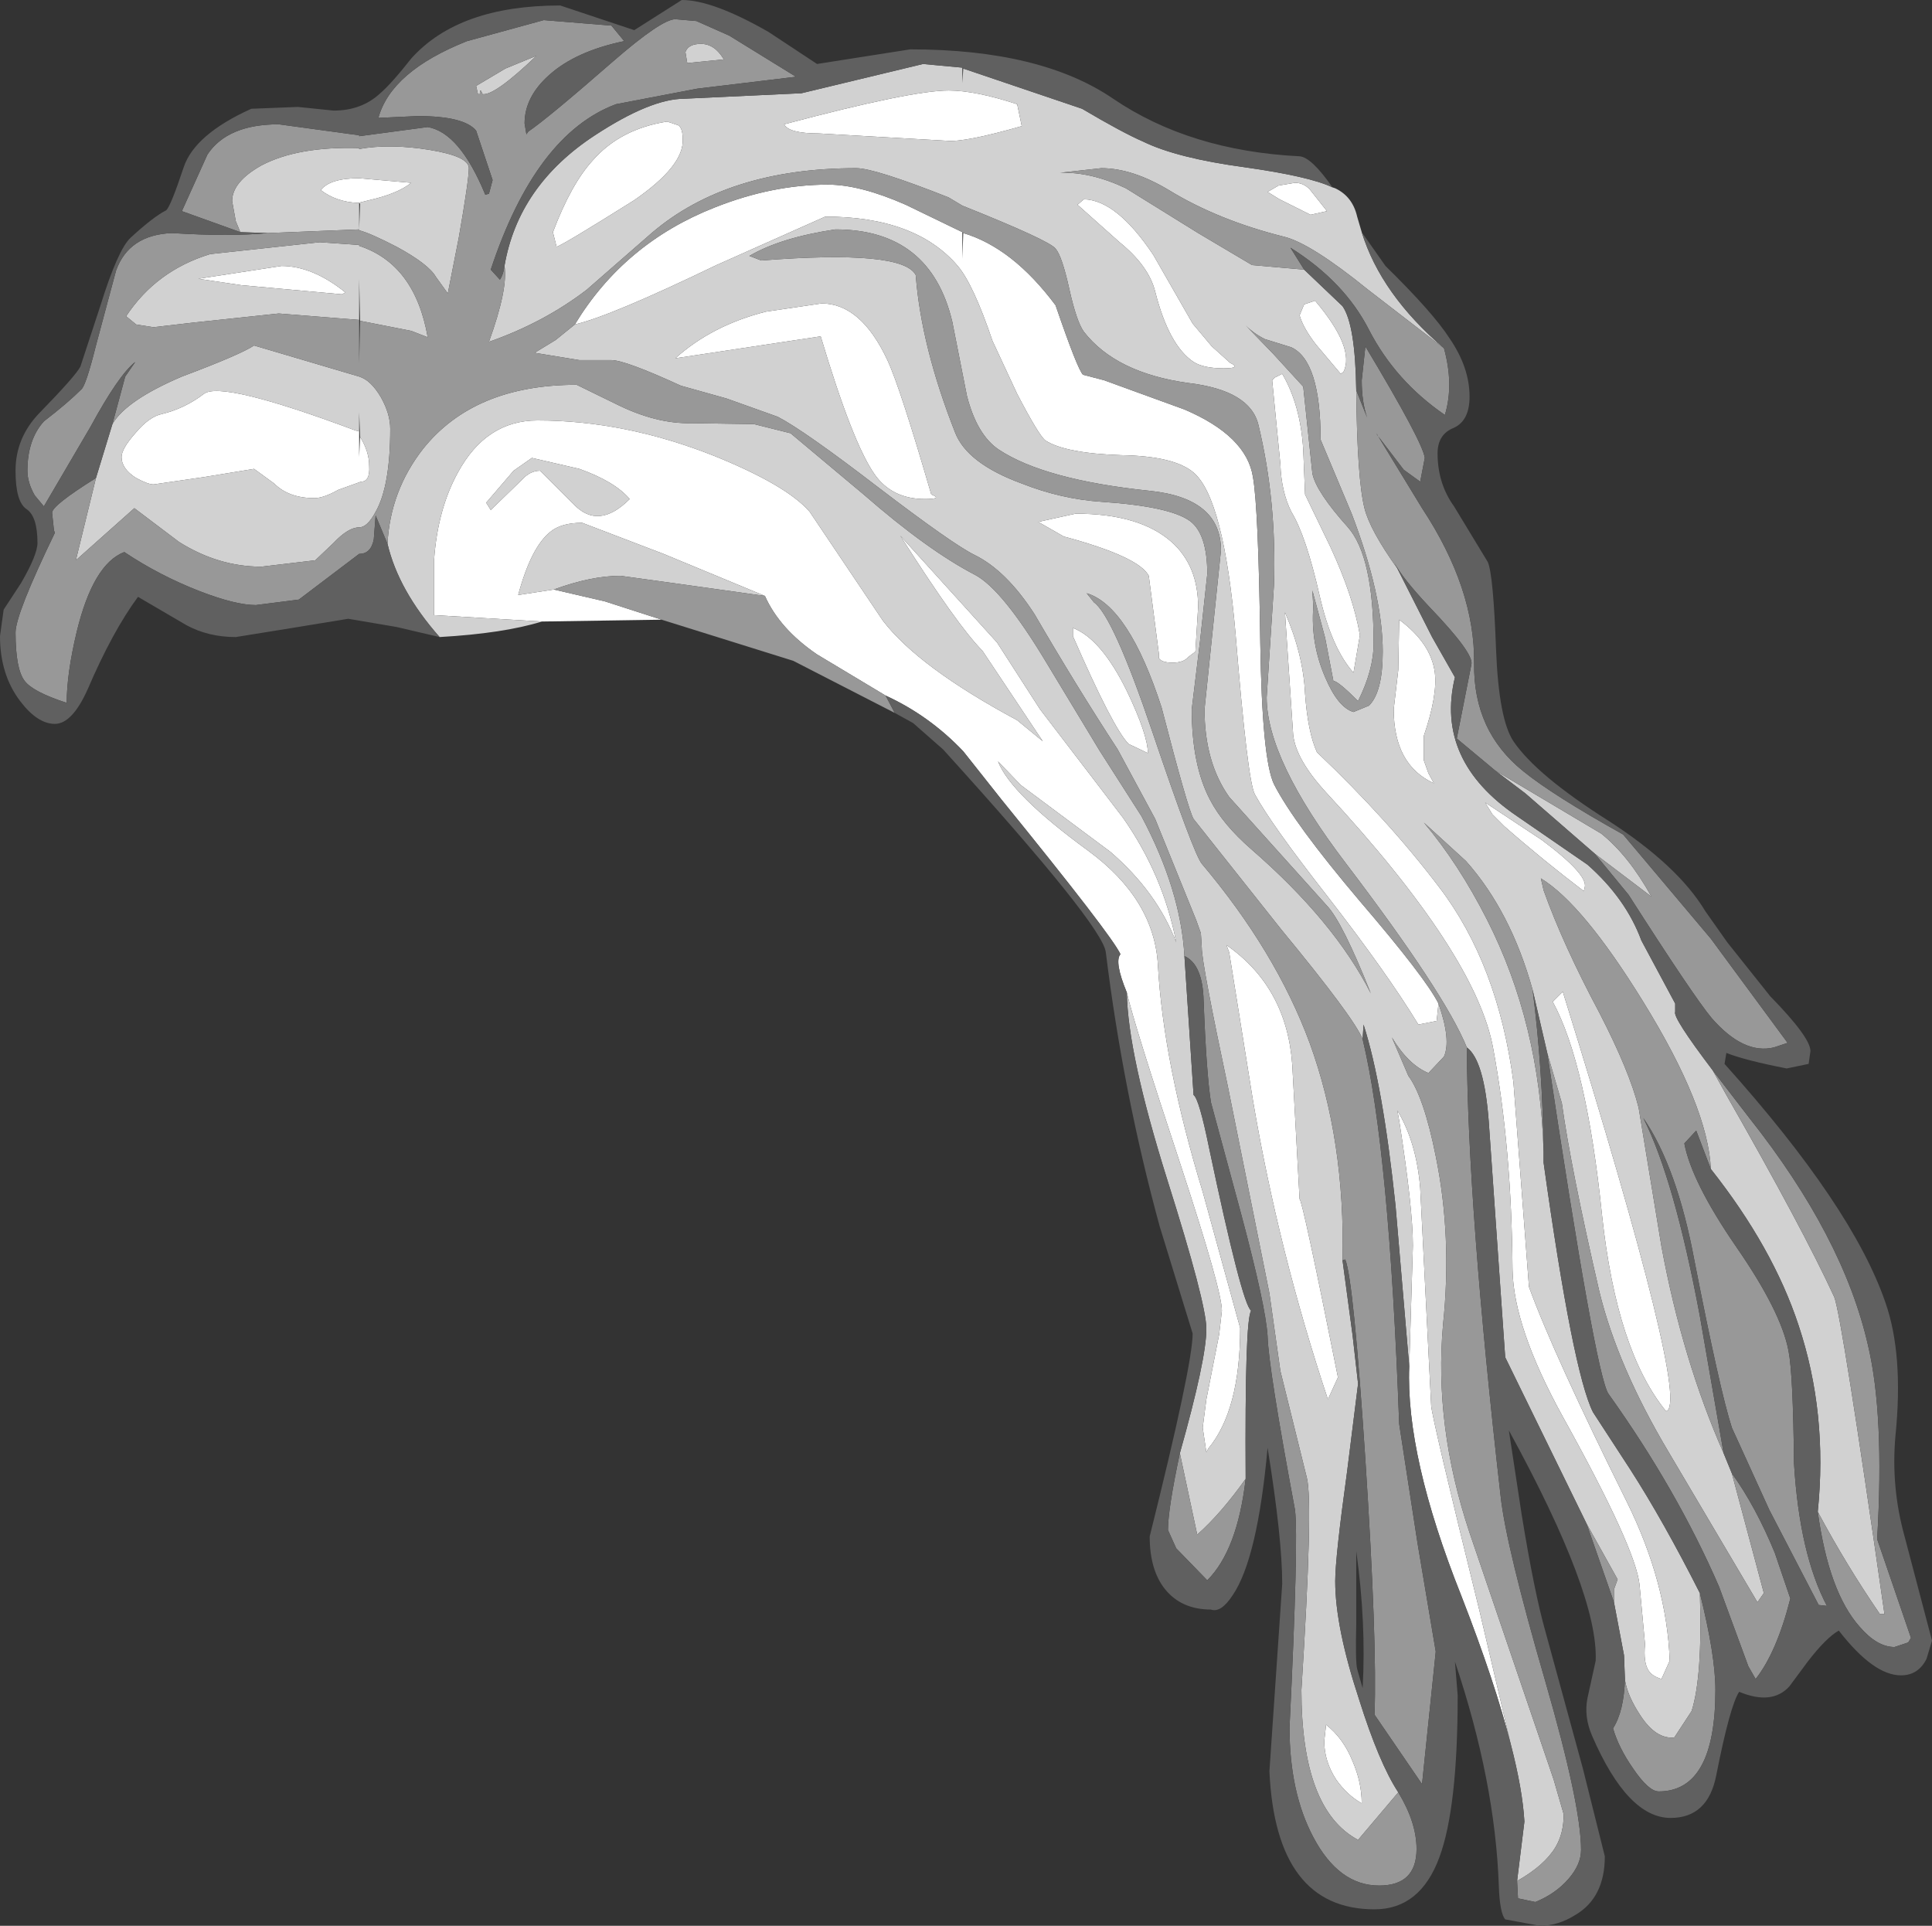<?xml version="1.0" encoding="UTF-8" standalone="no"?>
<svg xmlns:ffdec="https://www.free-decompiler.com/flash" xmlns:xlink="http://www.w3.org/1999/xlink" ffdec:objectType="shape" height="105.35px" width="105.7px" xmlns="http://www.w3.org/2000/svg">
  <rect width="100%" height="100%" fill="#333333" stroke="none"/>
  <g transform="matrix(1.0, 0.0, 0.0, 1.0, 53.9, 60.35)">
    <path d="M-9.1 -53.05 Q-10.75 -53.05 -11.0 -53.55 -4.05 -55.4 -2.0 -55.4 -0.55 -55.4 1.75 -54.65 L2.0 -53.45 Q-1.15 -52.55 -2.1 -52.65 L-9.1 -53.05 M18.7 -48.8 L17.8 -48.6 16.1 -49.45 15.45 -49.85 16.05 -50.2 16.95 -50.35 Q17.4 -50.35 17.75 -50.0 L18.7 -48.8 M-17.7 -26.45 L-24.25 -26.35 -30.15 -26.7 -30.15 -29.75 Q-29.95 -32.5 -28.85 -34.5 -27.3 -37.35 -24.5 -37.35 -19.7 -37.35 -14.8 -35.4 -10.85 -33.8 -9.6 -32.35 L-5.6 -26.4 Q-3.65 -23.85 1.75 -20.95 L3.15 -19.8 -0.15 -24.75 Q-1.5 -26.1 -4.65 -31.05 L0.65 -25.2 3.0 -21.55 7.55 -15.6 Q9.75 -12.45 10.45 -8.8 9.4 -11.55 6.85 -13.75 L1.95 -17.4 0.7 -18.7 Q1.4 -16.9 5.65 -13.8 9.25 -11.15 9.45 -7.55 9.75 -2.2 11.9 4.85 L13.95 12.3 Q13.95 16.8 12.2 18.9 L12.1 19.1 11.9 17.75 12.1 16.2 12.8 12.65 12.95 11.35 Q12.95 10.25 10.7 3.4 8.15 -4.3 7.75 -6.05 7.05 -7.75 7.4 -8.15 6.95 -9.15 0.9 -16.6 L-1.2 -19.25 Q-3.05 -21.2 -5.45 -22.3 L-9.2 -24.55 Q-11.25 -25.95 -12.05 -27.75 L-17.6 -30.05 -22.05 -31.75 Q-23.2 -31.75 -23.8 -31.25 -24.85 -30.4 -25.55 -27.8 L-23.6 -28.1 -20.8 -27.45 -17.7 -26.45 M19.6 -40.0 L19.45 -39.9 18.1 -41.5 Q17.4 -42.4 17.2 -43.1 L17.45 -43.7 18.05 -43.9 Q20.25 -41.3 19.6 -40.0 M13.4 -40.5 Q14.05 -40.2 13.05 -40.2 11.95 -40.2 11.4 -40.55 10.05 -41.45 9.3 -44.4 8.95 -45.8 7.35 -47.1 L5.05 -49.15 5.4 -49.45 Q7.2 -49.4 9.2 -46.4 L11.35 -42.65 12.4 -41.4 13.4 -40.5 M15.7 -39.55 L15.85 -39.7 16.25 -39.9 Q17.25 -38.2 17.4 -35.75 L17.5 -33.3 18.9 -30.4 Q20.15 -27.7 20.5 -25.6 L20.15 -23.55 Q18.95 -24.9 18.3 -27.75 17.55 -31.05 16.75 -32.35 16.2 -33.45 16.15 -34.95 L15.7 -39.55 M24.8 -5.45 L24.7 -4.5 23.7 -4.3 Q22.0 -7.1 18.7 -11.35 15.65 -15.25 14.75 -16.9 14.35 -17.65 13.7 -25.65 13.05 -33.1 11.4 -34.5 10.35 -35.4 7.45 -35.45 4.4 -35.55 3.3 -36.25 2.95 -36.5 1.75 -38.8 L0.4 -41.7 Q-0.65 -44.8 -1.5 -45.8 -3.8 -48.5 -8.75 -48.5 L-14.7 -45.85 Q-20.5 -43.05 -22.45 -42.6 -19.75 -47.05 -14.8 -49.0 -11.65 -50.25 -8.6 -50.25 -6.85 -50.25 -4.35 -49.15 L-1.25 -47.65 -1.25 -46.2 -1.2 -47.6 Q1.5 -46.8 3.85 -43.65 5.05 -40.15 5.35 -39.85 L6.5 -39.55 10.9 -37.95 Q14.3 -36.5 14.65 -34.25 14.95 -32.55 15.05 -25.15 15.15 -18.8 15.8 -17.45 16.9 -15.3 20.5 -11.05 24.1 -6.85 24.8 -5.45 M23.2 14.4 L23.4 7.8 Q23.4 5.75 22.65 0.95 L22.55 0.4 Q23.6 2.15 23.8 4.65 L24.4 16.55 Q24.45 17.25 27.05 27.8 L28.75 35.05 Q27.9 31.7 26.05 26.95 23.0 19.3 23.2 14.4 M4.3 -31.0 L2.9 -31.8 4.95 -32.25 Q8.45 -32.25 10.2 -30.7 11.65 -29.4 11.65 -27.15 L11.5 -24.7 11.1 -24.4 Q10.85 -24.1 10.25 -24.1 9.65 -24.1 9.5 -24.35 L9.5 -24.6 8.95 -28.85 Q8.4 -29.9 4.3 -31.0 M8.9 -19.15 L7.85 -19.65 Q7.0 -20.5 4.8 -25.55 L4.8 -26.0 Q6.35 -25.4 7.75 -22.55 8.9 -20.15 8.9 -19.15 M37.45 30.5 L37.0 31.5 Q36.5 31.35 36.3 31.05 36.0 30.6 36.1 29.6 L35.8 26.35 Q35.6 24.35 31.6 17.15 28.9 12.25 28.85 9.1 28.8 2.45 27.8 -2.95 26.9 -8.1 18.65 -17.0 17.0 -18.8 16.85 -20.15 L16.4 -26.85 Q17.4 -24.55 17.5 -22.4 17.65 -20.3 18.15 -19.2 22.05 -15.5 24.85 -11.8 28.05 -7.6 28.9 -1.15 L29.75 10.05 Q31.1 13.75 35.1 21.8 37.3 26.25 37.45 30.5 M19.3 15.0 L18.75 16.2 Q16.05 8.1 14.65 -0.15 L13.35 -8.25 13.2 -8.65 Q16.5 -6.35 16.8 -2.1 L17.2 5.25 Q17.35 5.25 19.3 15.0 M24.0 -18.75 L24.25 -18.05 24.55 -17.5 Q22.35 -18.5 22.35 -21.55 L22.6 -23.7 22.65 -26.45 Q24.4 -25.15 24.6 -23.55 24.75 -22.3 24.0 -20.1 L24.0 -18.75 M32.8 -11.8 L32.75 -11.6 Q30.45 -13.35 28.4 -15.15 L27.75 -15.8 27.35 -16.45 30.45 -14.4 Q33.0 -12.5 32.8 -11.8 M37.25 16.85 Q34.55 13.55 33.75 6.15 32.9 -2.15 31.05 -5.55 L31.6 -6.1 Q38.65 16.55 37.25 16.85 M20.6 38.3 Q19.8 37.85 19.2 37.0 18.55 36.0 18.55 34.9 L18.65 34.0 Q19.6 34.75 20.1 36.0 20.6 37.15 20.6 38.3 M-36.35 -49.95 Q-35.85 -50.6 -34.25 -50.6 L-31.4 -50.35 Q-32.15 -49.75 -33.7 -49.4 L-34.3 -49.25 Q-35.5 -49.3 -36.35 -49.95 M-23.45 -46.85 L-23.65 -47.65 Q-22.65 -50.3 -21.45 -51.6 -19.95 -53.3 -17.4 -53.7 L-16.8 -53.5 Q-16.55 -53.35 -16.55 -52.75 -16.45 -51.3 -19.2 -49.4 -23.1 -46.95 -23.45 -46.85 M-35.2 -44.25 L-40.7 -44.75 -43.05 -45.1 -38.5 -45.8 Q-36.8 -45.8 -35.0 -44.35 L-35.2 -44.25 M-34.2 -36.45 Q-33.7 -35.65 -33.7 -34.85 -33.65 -34.0 -34.15 -34.0 L-35.4 -33.55 Q-36.2 -33.1 -36.7 -33.1 -38.1 -33.1 -38.9 -33.9 L-40.0 -34.7 -42.75 -34.25 -45.5 -33.85 Q-45.8 -33.85 -46.45 -34.2 -47.25 -34.7 -47.25 -35.35 -47.25 -35.8 -46.5 -36.65 -45.75 -37.55 -45.05 -37.7 -43.8 -38.0 -42.75 -38.8 -41.8 -39.55 -34.45 -36.8 L-34.25 -36.75 -34.25 -35.35 -34.2 -36.45 M-2.95 -33.3 Q-2.3 -33.05 -3.3 -33.05 -5.1 -33.05 -6.05 -34.4 -7.25 -36.1 -9.0 -41.95 L-16.95 -40.75 Q-14.95 -42.55 -12.0 -43.3 L-8.95 -43.75 Q-6.8 -43.75 -5.35 -40.65 -4.65 -39.15 -2.95 -33.3 M-19.45 -33.05 Q-20.25 -34.0 -22.2 -34.7 L-24.8 -35.3 -25.8 -34.6 -27.3 -32.85 -27.05 -32.45 -25.35 -34.1 Q-24.9 -34.6 -24.35 -34.6 L-22.5 -32.75 Q-21.15 -31.35 -19.45 -33.05" fill="#ffffff" fill-rule="evenodd" stroke="none"/>
    <path d="M-9.1 -53.05 L-2.1 -52.65 Q-1.15 -52.55 2.0 -53.45 L1.75 -54.65 Q-0.55 -55.4 -2.0 -55.4 -4.05 -55.4 -11.0 -53.55 -10.75 -53.05 -9.1 -53.05 M25.1 -41.3 L20.95 -44.5 Q17.8 -47.05 16.35 -47.4 12.75 -48.3 10.05 -49.95 8.05 -51.15 6.35 -51.15 L4.1 -50.9 Q5.8 -50.95 7.7 -50.05 L11.65 -47.6 14.6 -45.85 17.45 -45.6 19.55 -43.6 Q20.25 -42.6 20.3 -39.0 20.35 -34.15 20.75 -32.55 21.05 -31.35 22.55 -29.25 L24.45 -25.5 25.7 -23.3 Q24.6 -18.75 29.1 -15.7 32.45 -13.4 32.95 -13.05 35.05 -11.2 35.9 -8.9 L37.75 -5.45 37.75 -5.0 Q37.6 -4.7 39.8 -1.8 L40.55 -0.45 Q44.75 6.9 46.45 10.6 46.85 11.55 49.2 27.95 L48.95 27.95 Q47.1 25.25 45.55 22.35 46.1 16.95 44.5 12.15 43.1 7.9 39.7 3.6 39.55 0.2 36.0 -5.55 32.7 -10.9 30.4 -12.3 L30.55 -11.65 Q31.6 -8.7 33.6 -4.95 35.25 -1.75 35.75 0.25 L37.0 7.85 Q38.15 14.05 40.4 19.15 L40.85 20.25 42.6 26.8 42.25 27.3 37.4 19.1 Q34.6 14.4 33.6 10.3 32.05 3.6 31.55 0.0 L30.75 -2.75 29.95 -6.2 Q28.75 -10.5 26.3 -13.25 L24.0 -15.35 Q25.9 -13.1 27.45 -10.05 30.35 -4.35 30.55 2.65 L30.55 3.25 Q32.15 14.7 33.25 16.9 L35.3 20.05 Q37.1 22.85 39.1 26.8 39.25 31.35 38.65 33.25 L37.7 34.7 Q36.7 34.8 35.85 33.5 35.15 32.45 35.0 31.55 L35.0 31.5 34.95 30.2 34.4 27.3 34.4 26.6 34.6 26.05 32.9 23.0 28.45 13.9 27.55 1.0 Q27.3 -2.35 26.35 -3.05 25.15 -6.0 19.75 -13.1 15.4 -18.8 15.4 -22.2 L15.8 -28.35 Q15.95 -32.95 14.95 -37.1 14.5 -39.0 11.1 -39.4 7.15 -39.95 5.4 -42.2 5.0 -42.75 4.6 -44.55 4.2 -46.35 3.85 -46.75 3.5 -47.2 -1.25 -49.1 L-2.0 -49.55 Q-6.05 -51.15 -7.05 -51.15 -14.1 -51.15 -18.25 -47.6 L-21.8 -44.5 Q-24.15 -42.7 -27.15 -41.65 -26.1 -44.55 -26.3 -45.8 -25.55 -50.2 -21.35 -52.95 -18.3 -54.95 -16.45 -54.95 L-10.05 -55.25 -3.4 -56.85 -1.25 -56.65 -1.25 -55.8 -1.2 -56.6 2.05 -55.5 5.3 -54.4 Q7.5 -53.1 8.65 -52.6 10.5 -51.7 14.2 -51.2 17.75 -50.7 19.0 -50.1 L19.15 -50.05 Q20.1 -49.6 20.35 -48.5 L20.6 -47.65 Q21.65 -44.25 25.1 -41.3 M18.7 -48.8 L17.75 -50.0 Q17.4 -50.35 16.95 -50.35 L16.05 -50.2 15.45 -49.85 16.1 -49.45 17.8 -48.6 18.7 -48.8 M-24.25 -26.35 Q-26.35 -25.7 -29.85 -25.5 -32.1 -28.05 -32.7 -30.6 -32.55 -33.5 -30.75 -35.8 -27.95 -39.3 -22.35 -39.3 L-20.2 -38.25 Q-18.0 -37.15 -16.05 -37.2 L-12.65 -37.15 -10.65 -36.65 -6.65 -33.3 Q-3.15 -30.25 -0.55 -28.9 0.95 -28.1 3.35 -24.1 L6.25 -19.3 8.55 -15.7 Q10.7 -11.65 10.9 -8.05 L11.4 -0.45 Q11.7 -0.25 12.25 2.45 14.05 11.0 14.55 11.35 14.2 11.85 14.25 20.55 12.9 22.45 11.6 23.6 L10.65 19.15 Q12.1 14.0 12.1 12.35 12.1 10.95 9.95 4.15 7.8 -2.7 7.75 -6.05 8.15 -4.3 10.7 3.4 12.95 10.25 12.95 11.35 L12.8 12.65 12.1 16.2 11.9 17.75 12.1 19.1 12.2 18.9 Q13.95 16.8 13.95 12.3 L11.9 4.85 Q9.75 -2.2 9.45 -7.55 9.25 -11.15 5.65 -13.8 1.4 -16.9 0.7 -18.7 L1.95 -17.4 6.85 -13.75 Q9.4 -11.55 10.45 -8.8 9.75 -12.45 7.55 -15.6 L3.0 -21.55 0.65 -25.2 -4.65 -31.05 Q-1.5 -26.1 -0.15 -24.75 L3.15 -19.8 1.75 -20.95 Q-3.65 -23.85 -5.6 -26.4 L-9.6 -32.35 Q-10.85 -33.8 -14.8 -35.4 -19.7 -37.35 -24.5 -37.35 -27.3 -37.35 -28.85 -34.5 -29.95 -32.5 -30.15 -29.75 L-30.15 -26.7 -24.25 -26.35 M-48.65 -34.2 L-47.75 -37.15 Q-47.0 -38.45 -43.95 -39.75 -40.75 -40.95 -40.0 -41.45 L-34.25 -39.75 Q-33.6 -39.55 -33.05 -38.6 -32.55 -37.7 -32.55 -36.9 -32.55 -33.75 -33.35 -32.35 -33.8 -31.5 -34.25 -31.5 -34.85 -31.5 -35.65 -30.65 L-36.65 -29.7 -39.6 -29.35 Q-41.95 -29.35 -44.1 -30.7 L-46.55 -32.55 -49.75 -29.7 -48.65 -34.2 M-39.25 -47.6 L-40.75 -47.65 -41.0 -48.25 -41.2 -49.35 Q-41.2 -50.4 -39.6 -51.3 -37.6 -52.35 -34.25 -52.25 L-34.25 -52.2 Q-32.55 -52.5 -30.4 -52.15 -28.25 -51.8 -28.25 -51.15 -28.25 -50.5 -28.8 -47.35 L-29.4 -44.3 -30.05 -45.2 Q-30.45 -45.9 -32.2 -46.85 -33.65 -47.6 -34.25 -47.75 L-34.25 -47.8 -34.2 -49.2 -34.25 -49.25 -34.25 -47.8 -39.25 -47.6 M27.9 -18.2 L33.7 -14.75 Q35.2 -13.55 36.45 -11.3 L33.35 -13.65 29.55 -16.95 27.9 -18.2 M13.4 -40.5 L12.4 -41.4 11.35 -42.65 9.2 -46.4 Q7.2 -49.4 5.4 -49.45 L5.05 -49.15 7.35 -47.1 Q8.95 -45.8 9.3 -44.4 10.05 -41.45 11.4 -40.55 11.95 -40.2 13.05 -40.2 14.05 -40.2 13.4 -40.5 M19.6 -40.0 Q20.25 -41.3 18.05 -43.9 L17.45 -43.7 17.2 -43.1 Q17.4 -42.4 18.1 -41.5 L19.45 -39.9 19.6 -40.0 M20.15 -21.4 L21.0 -21.75 Q21.75 -22.5 21.75 -24.7 21.75 -27.8 20.05 -32.25 L18.35 -36.3 Q18.35 -40.6 16.75 -41.35 L15.3 -41.8 Q14.7 -42.1 14.25 -42.55 L15.75 -41.0 17.4 -39.2 17.9 -34.45 Q18.1 -33.45 19.85 -31.5 21.25 -29.9 21.25 -25.15 21.25 -23.7 20.4 -22.0 19.3 -23.1 19.05 -23.1 L18.6 -25.45 17.9 -28.05 17.95 -27.15 Q17.8 -25.15 18.6 -23.3 19.3 -21.65 20.15 -21.4 M-22.45 -42.6 Q-20.5 -43.05 -14.7 -45.85 L-8.75 -48.5 Q-3.8 -48.5 -1.5 -45.8 -0.65 -44.8 0.4 -41.7 L1.75 -38.8 Q2.95 -36.5 3.3 -36.25 4.4 -35.55 7.45 -35.45 10.35 -35.4 11.4 -34.5 13.05 -33.1 13.7 -25.65 14.35 -17.65 14.75 -16.9 15.65 -15.25 18.7 -11.35 22.0 -7.1 23.7 -4.3 L24.7 -4.5 24.8 -5.45 Q25.5 -3.45 25.1 -2.55 L24.25 -1.65 Q23.15 -2.1 22.25 -3.6 L23.15 -1.5 Q24.0 -0.35 24.65 2.9 25.55 7.3 25.05 12.1 24.55 17.65 26.5 23.5 L31.1 37.0 31.65 38.9 Q31.65 39.95 31.2 40.7 30.6 41.7 29.1 42.55 L29.5 39.3 Q29.4 37.55 28.75 35.05 L27.05 27.8 Q24.45 17.25 24.4 16.55 L23.8 4.65 Q23.6 2.15 22.55 0.4 L22.65 0.95 Q23.4 5.75 23.4 7.8 L23.2 14.4 22.45 5.6 Q21.75 -1.05 20.7 -4.3 L20.65 -3.5 Q20.2 -4.65 16.2 -9.5 L11.4 -15.55 Q11.1 -16.05 9.65 -21.65 7.85 -27.2 5.55 -27.9 L5.95 -27.4 Q7.0 -26.65 9.15 -20.3 11.4 -13.65 11.85 -13.1 15.9 -8.3 17.75 -3.3 19.7 2.05 19.55 8.6 L20.1 12.7 20.4 15.35 19.8 20.15 Q19.15 24.85 19.15 26.15 19.15 28.65 20.45 32.6 21.55 36.1 22.6 37.7 L20.4 40.3 Q17.3 38.65 17.3 32.1 17.95 21.9 17.6 20.5 L16.15 14.65 15.55 10.4 13.3 -0.8 Q11.85 -7.65 11.85 -8.5 L11.8 -9.3 11.55 -10.0 9.3 -15.55 7.25 -19.35 Q5.0 -22.8 2.7 -26.75 1.15 -29.15 -0.6 -30.0 -1.8 -30.6 -5.8 -33.65 -9.9 -36.8 -11.35 -37.55 L-14.15 -38.55 -16.65 -39.25 Q-19.7 -40.65 -20.45 -40.65 L-22.2 -40.65 -24.65 -41.05 -23.5 -41.75 -22.45 -42.6 M15.7 -39.55 L16.15 -34.95 Q16.2 -33.45 16.75 -32.35 17.55 -31.05 18.3 -27.75 18.95 -24.9 20.15 -23.55 L20.5 -25.6 Q20.15 -27.7 18.9 -30.4 L17.5 -33.3 17.4 -35.75 Q17.25 -38.2 16.25 -39.9 L15.85 -39.7 15.7 -39.55 M8.9 -19.15 Q8.9 -20.15 7.75 -22.55 6.35 -25.4 4.8 -26.0 L4.8 -25.55 Q7.0 -20.5 7.85 -19.65 L8.9 -19.15 M4.3 -31.0 Q8.4 -29.9 8.95 -28.85 L9.5 -24.6 9.5 -24.35 Q9.65 -24.1 10.25 -24.1 10.85 -24.1 11.1 -24.4 L11.5 -24.7 11.65 -27.15 Q11.65 -29.4 10.2 -30.7 8.45 -32.25 4.95 -32.25 L2.9 -31.8 4.3 -31.0 M21.1 -6.0 Q19.55 -9.9 18.7 -10.8 L13.35 -16.75 Q12.0 -18.65 12.0 -21.55 L12.9 -30.25 Q12.9 -33.1 9.0 -33.5 3.25 -34.1 0.75 -35.75 -0.45 -36.55 -1.0 -38.7 L-1.8 -42.75 Q-3.0 -47.8 -8.2 -47.8 -11.2 -47.35 -12.9 -46.35 L-12.25 -46.1 Q-4.5 -46.7 -3.8 -45.3 -3.5 -41.4 -1.65 -36.7 -1.0 -35.0 2.0 -33.9 4.15 -33.05 6.35 -32.9 10.1 -32.65 11.2 -31.85 12.15 -31.15 12.15 -28.95 L11.75 -25.25 11.3 -21.55 Q11.3 -18.5 12.3 -16.6 13.0 -15.25 14.55 -13.9 19.1 -9.95 21.1 -6.0 M37.45 30.5 Q37.3 26.25 35.1 21.8 31.1 13.75 29.75 10.05 L28.9 -1.15 Q28.05 -7.6 24.85 -11.8 22.05 -15.5 18.15 -19.2 17.65 -20.3 17.5 -22.4 17.4 -24.55 16.4 -26.85 L16.85 -20.15 Q17.0 -18.8 18.65 -17.0 26.9 -8.1 27.8 -2.95 28.8 2.45 28.85 9.1 28.9 12.25 31.6 17.15 35.6 24.35 35.8 26.35 L36.1 29.6 Q36.0 30.6 36.3 31.05 36.5 31.35 37.0 31.5 L37.45 30.5 M19.3 15.0 Q17.35 5.25 17.2 5.25 L16.8 -2.1 Q16.5 -6.35 13.2 -8.65 L13.35 -8.25 14.65 -0.15 Q16.05 8.1 18.75 16.2 L19.3 15.0 M37.25 16.85 Q38.65 16.55 31.6 -6.1 L31.05 -5.55 Q32.9 -2.15 33.75 6.15 34.55 13.55 37.25 16.85 M32.8 -11.8 Q33.0 -12.5 30.45 -14.4 L27.35 -16.45 27.75 -15.8 28.4 -15.15 Q30.45 -13.35 32.75 -11.6 L32.8 -11.8 M24.0 -18.75 L24.0 -20.1 Q24.75 -22.3 24.6 -23.55 24.4 -25.15 22.65 -26.45 L22.6 -23.7 22.35 -21.55 Q22.35 -18.5 24.55 -17.5 L24.25 -18.05 24.0 -18.75 M20.6 38.3 Q20.6 37.15 20.1 36.0 19.6 34.75 18.65 34.0 L18.55 34.9 Q18.55 36.0 19.2 37.0 19.8 37.85 20.6 38.3 M-36.35 -49.95 Q-35.5 -49.3 -34.3 -49.25 L-33.7 -49.4 Q-32.15 -49.75 -31.4 -50.35 L-34.25 -50.6 Q-35.85 -50.6 -36.35 -49.95 M-24.55 -57.3 Q-26.85 -55.1 -27.5 -55.2 -27.65 -55.6 -27.65 -55.2 L-27.75 -55.2 -27.85 -55.65 -26.25 -56.6 -24.55 -57.3 M-14.3 -57.1 L-16.3 -56.9 -16.4 -57.5 Q-16.25 -57.95 -15.55 -57.95 -14.8 -57.95 -14.3 -57.1 M-23.45 -46.85 Q-23.1 -46.95 -19.2 -49.4 -16.45 -51.3 -16.55 -52.75 -16.55 -53.35 -16.8 -53.5 L-17.4 -53.7 Q-19.95 -53.3 -21.45 -51.6 -22.65 -50.3 -23.65 -47.65 L-23.45 -46.85 M-35.2 -44.25 L-35.0 -44.35 Q-36.8 -45.8 -38.5 -45.8 L-43.05 -45.1 -40.7 -44.75 -35.2 -44.25 M-34.25 -42.85 L-38.65 -43.2 -43.35 -42.7 -45.5 -42.45 -46.45 -42.6 -47.0 -43.05 Q-45.35 -45.55 -42.4 -46.45 L-36.4 -47.1 -34.25 -46.95 -34.25 -46.9 Q-31.2 -45.9 -30.5 -41.9 L-31.4 -42.25 -34.2 -42.8 -34.25 -45.1 -34.25 -42.85 M-34.25 -36.75 L-34.45 -36.8 Q-41.8 -39.55 -42.75 -38.8 -43.8 -38.0 -45.05 -37.7 -45.75 -37.55 -46.5 -36.65 -47.25 -35.8 -47.25 -35.35 -47.25 -34.7 -46.45 -34.2 -45.8 -33.85 -45.5 -33.85 L-42.75 -34.25 -40.0 -34.7 -38.9 -33.9 Q-38.1 -33.1 -36.7 -33.1 -36.2 -33.1 -35.4 -33.55 L-34.15 -34.0 Q-33.65 -34.0 -33.7 -34.85 -33.7 -35.65 -34.2 -36.45 L-34.25 -37.8 -34.25 -36.75 M-2.95 -33.3 Q-4.65 -39.15 -5.35 -40.65 -6.8 -43.75 -8.95 -43.75 L-12.0 -43.3 Q-14.95 -42.55 -16.95 -40.75 L-9.0 -41.95 Q-7.25 -36.1 -6.05 -34.4 -5.1 -33.05 -3.3 -33.05 -2.3 -33.05 -2.95 -33.3 M-12.05 -27.75 L-17.05 -28.45 -19.95 -28.85 Q-21.55 -28.85 -23.6 -28.1 L-25.55 -27.8 Q-24.85 -30.4 -23.8 -31.25 -23.2 -31.75 -22.05 -31.75 L-17.6 -30.05 -12.05 -27.75 M-19.45 -33.05 Q-21.15 -31.35 -22.5 -32.75 L-24.35 -34.6 Q-24.9 -34.6 -25.35 -34.1 L-27.05 -32.45 -27.3 -32.85 -25.8 -34.6 -24.8 -35.3 -22.2 -34.7 Q-20.25 -34.0 -19.45 -33.05" fill="#d1d1d1" fill-rule="evenodd" stroke="none"/>
    <path d="M17.45 -45.6 L14.6 -45.85 11.65 -47.6 7.7 -50.05 Q5.8 -50.95 4.1 -50.9 L6.35 -51.15 Q8.05 -51.15 10.05 -49.95 12.75 -48.3 16.35 -47.4 17.8 -47.05 20.95 -44.5 L25.1 -41.3 Q25.65 -39.3 25.15 -37.65 22.45 -39.5 21.0 -42.3 19.65 -44.95 16.7 -46.8 L17.45 -45.6 M-26.3 -45.8 Q-26.1 -44.55 -27.15 -41.65 -24.15 -42.7 -21.8 -44.5 L-18.25 -47.6 Q-14.1 -51.15 -7.05 -51.15 -6.05 -51.15 -2.0 -49.55 L-1.25 -49.1 Q3.5 -47.2 3.85 -46.75 4.2 -46.35 4.6 -44.55 5.0 -42.75 5.4 -42.2 7.15 -39.95 11.1 -39.4 14.5 -39.0 14.95 -37.1 15.95 -32.95 15.8 -28.35 L15.4 -22.2 Q15.4 -18.8 19.75 -13.1 25.15 -6.0 26.35 -3.05 26.4 5.7 28.2 21.5 28.5 24.25 30.65 31.65 32.6 38.4 32.6 40.85 32.6 41.65 31.9 42.45 31.2 43.25 30.1 43.7 L29.15 43.5 29.1 42.55 Q30.6 41.7 31.2 40.7 31.65 39.95 31.65 38.9 L31.1 37.0 26.5 23.5 Q24.55 17.65 25.05 12.1 25.55 7.3 24.65 2.9 24.0 -0.35 23.15 -1.5 L22.25 -3.6 Q23.15 -2.1 24.25 -1.65 L25.1 -2.55 Q25.5 -3.45 24.8 -5.45 24.1 -6.85 20.5 -11.05 16.9 -15.3 15.8 -17.45 15.15 -18.8 15.05 -25.15 14.95 -32.55 14.65 -34.25 14.3 -36.5 10.9 -37.95 L6.5 -39.55 5.35 -39.85 Q5.05 -40.15 3.85 -43.65 1.5 -46.8 -1.2 -47.6 L-1.25 -47.65 -4.35 -49.15 Q-6.85 -50.25 -8.6 -50.25 -11.65 -50.25 -14.8 -49.0 -19.75 -47.05 -22.45 -42.6 L-23.5 -41.75 -24.65 -41.05 -22.2 -40.65 -20.45 -40.65 Q-19.7 -40.65 -16.65 -39.25 L-14.15 -38.55 -11.35 -37.55 Q-9.9 -36.8 -5.8 -33.65 -1.8 -30.6 -0.6 -30.0 1.15 -29.15 2.7 -26.75 5.0 -22.8 7.25 -19.35 L9.3 -15.55 11.55 -10.0 11.8 -9.3 11.85 -8.5 Q11.85 -7.65 13.3 -0.8 L15.55 10.4 16.15 14.65 17.6 20.5 Q17.95 21.9 17.3 32.1 17.3 38.65 20.4 40.3 L22.6 37.7 Q23.6 39.35 23.6 40.8 23.6 42.8 21.55 42.8 19.35 42.8 17.95 40.15 16.65 37.7 16.65 34.15 17.15 23.9 16.95 22.25 15.5 14.5 15.45 12.75 15.35 11.1 14.0 6.05 L12.35 -0.05 Q12.1 -1.65 11.95 -5.6 11.9 -7.6 10.9 -8.05 10.7 -11.65 8.55 -15.7 L6.25 -19.3 3.35 -24.1 Q0.95 -28.1 -0.55 -28.9 -3.15 -30.25 -6.65 -33.3 L-10.65 -36.65 -12.65 -37.15 -16.05 -37.2 Q-18.0 -37.15 -20.2 -38.25 L-22.35 -39.3 Q-27.95 -39.3 -30.75 -35.8 -32.55 -33.5 -32.7 -30.6 L-33.35 -32.15 -33.45 -30.85 Q-33.6 -30.05 -34.25 -30.05 L-37.55 -27.55 -39.9 -27.25 Q-41.0 -27.25 -42.95 -28.0 -45.15 -28.85 -47.1 -30.15 -48.8 -29.5 -49.7 -25.8 -50.25 -23.5 -50.25 -21.9 -52.1 -22.5 -52.55 -23.1 -53.05 -23.75 -53.05 -25.75 -53.05 -26.75 -50.9 -31.2 L-50.95 -31.35 -51.05 -32.3 Q-51.05 -32.7 -48.65 -34.2 L-49.75 -29.7 -46.55 -32.55 -44.1 -30.7 Q-41.95 -29.35 -39.6 -29.35 L-36.65 -29.7 -35.65 -30.65 Q-34.85 -31.5 -34.25 -31.5 -33.8 -31.5 -33.35 -32.35 -32.55 -33.75 -32.55 -36.9 -32.55 -37.7 -33.05 -38.6 -33.6 -39.55 -34.25 -39.75 L-40.0 -41.45 Q-40.75 -40.95 -43.95 -39.75 -47.0 -38.45 -47.75 -37.15 L-47.05 -39.75 -46.5 -40.55 Q-47.4 -39.85 -48.95 -37.0 L-51.5 -32.65 -52.0 -33.25 Q-52.4 -33.95 -52.4 -34.6 -52.4 -36.3 -51.5 -37.3 -50.2 -38.3 -49.45 -39.05 -49.2 -39.25 -48.65 -41.45 L-47.55 -45.55 Q-46.85 -47.5 -44.5 -47.6 -41.3 -47.4 -39.25 -47.6 L-34.25 -47.8 -34.25 -47.75 Q-33.65 -47.6 -32.2 -46.85 -30.45 -45.9 -30.05 -45.2 L-29.4 -44.3 -28.8 -47.35 Q-28.25 -50.5 -28.25 -51.15 -28.25 -51.8 -30.4 -52.15 -32.55 -52.5 -34.25 -52.2 L-34.25 -52.25 Q-37.6 -52.35 -39.6 -51.3 -41.2 -50.4 -41.2 -49.35 L-41.0 -48.25 -40.75 -47.65 -43.95 -48.8 -42.55 -51.9 Q-41.45 -53.55 -38.65 -53.55 L-34.25 -52.95 -34.25 -52.9 -30.5 -53.4 Q-28.75 -53.1 -27.35 -49.7 L-27.15 -49.75 -26.95 -50.5 -27.85 -53.2 Q-28.5 -54.0 -31.05 -54.0 L-33.2 -53.9 Q-32.5 -56.45 -28.35 -58.1 L-24.15 -59.25 -20.45 -58.95 -19.75 -58.1 Q-22.4 -57.55 -23.85 -56.25 -25.2 -55.05 -25.2 -53.6 L-25.1 -53.0 -25.0 -53.15 Q-23.9 -53.9 -20.35 -57.0 -17.7 -59.3 -16.95 -59.3 L-15.8 -59.2 -14.0 -58.4 -10.35 -56.15 -15.75 -55.5 -20.2 -54.65 Q-24.6 -53.0 -27.05 -45.6 L-26.55 -45.05 Q-26.35 -45.35 -26.3 -45.8 M32.9 23.0 L34.6 26.05 34.4 26.6 34.4 27.3 32.9 23.0 M35.0 31.5 L35.0 31.55 Q35.15 32.45 35.85 33.5 36.7 34.8 37.7 34.7 L38.65 33.25 Q39.25 31.35 39.1 26.8 39.95 30.2 39.95 32.1 39.95 37.65 36.85 37.65 36.3 37.65 35.45 36.4 34.65 35.25 34.35 34.2 34.95 33.25 35.0 31.5 M30.55 2.65 Q30.35 -4.35 27.45 -10.05 25.9 -13.1 24.0 -15.35 L26.3 -13.25 Q28.75 -10.5 29.95 -6.2 30.5 -1.9 30.55 2.65 M30.75 -2.75 L31.55 0.0 Q32.05 3.6 33.6 10.3 34.6 14.4 37.4 19.1 L42.25 27.3 42.6 26.8 40.85 20.25 Q42.15 22.05 43.2 24.6 L44.05 27.1 Q43.3 30.05 42.15 31.5 L41.75 30.8 40.15 26.45 Q37.85 21.15 34.1 15.9 33.4 14.9 30.75 -2.75 M40.4 19.15 Q38.15 14.05 37.0 7.85 L35.75 0.25 Q35.25 -1.75 33.6 -4.95 31.6 -8.7 30.55 -11.65 L30.4 -12.3 Q32.7 -10.9 36.0 -5.55 39.55 0.2 39.7 3.6 L38.9 1.5 38.25 2.2 Q38.65 4.3 41.05 7.8 43.55 11.4 43.95 13.55 44.2 14.8 44.25 19.7 44.55 24.65 46.05 27.5 L45.6 27.45 42.9 22.25 40.85 17.75 Q40.2 15.75 38.8 8.6 37.85 3.5 36.0 0.8 37.7 4.15 39.1 11.65 L40.4 19.15 M45.55 22.35 Q47.1 25.25 48.95 27.95 L49.2 27.95 Q46.85 11.55 46.45 10.6 44.75 6.9 40.55 -0.45 L39.8 -1.8 41.8 0.8 Q46.95 7.3 48.3 13.25 49.2 17.05 48.8 23.85 L50.65 29.25 50.5 29.5 49.75 29.75 Q48.8 29.75 47.85 28.65 46.15 26.75 45.55 22.35 M22.55 -29.25 Q21.05 -31.35 20.75 -32.55 20.35 -34.15 20.3 -39.0 L20.9 -37.5 Q20.6 -38.35 20.6 -39.55 L20.8 -41.4 Q23.95 -36.15 24.05 -35.3 L23.8 -34.0 22.9 -34.65 21.45 -36.55 21.4 -36.65 23.9 -32.55 Q26.8 -28.15 26.75 -24.05 26.7 -20.35 29.45 -18.15 31.05 -16.85 34.9 -14.7 L39.7 -9.0 43.9 -3.3 43.15 -3.05 Q41.5 -2.65 39.75 -4.65 38.75 -5.85 35.2 -11.4 L33.35 -13.65 36.45 -11.3 Q35.2 -13.55 33.7 -14.75 L27.9 -18.2 25.8 -19.95 26.6 -24.0 Q26.75 -24.6 24.3 -27.15 22.8 -28.75 22.4 -29.55 L22.55 -29.25 M-4.95 -21.35 L-10.5 -24.2 -17.7 -26.45 -20.8 -27.45 -23.6 -28.1 Q-21.55 -28.85 -19.95 -28.85 L-17.05 -28.45 -12.05 -27.75 Q-11.25 -25.95 -9.2 -24.55 L-5.45 -22.3 -4.95 -21.35 M20.15 -21.4 Q19.3 -21.65 18.6 -23.3 17.8 -25.15 17.95 -27.15 L17.9 -28.05 18.6 -25.45 19.05 -23.1 Q19.3 -23.1 20.4 -22.0 21.25 -23.7 21.25 -25.15 21.25 -29.9 19.85 -31.5 18.1 -33.45 17.9 -34.45 L17.4 -39.2 15.75 -41.0 14.25 -42.55 Q14.7 -42.1 15.3 -41.8 L16.75 -41.35 Q18.35 -40.6 18.35 -36.3 L20.05 -32.25 Q21.75 -27.8 21.75 -24.7 21.75 -22.5 21.0 -21.75 L20.15 -21.4 M19.55 8.6 Q19.7 2.05 17.75 -3.3 15.9 -8.3 11.85 -13.1 11.4 -13.65 9.15 -20.3 7.0 -26.65 5.95 -27.4 L5.55 -27.9 Q7.85 -27.2 9.65 -21.65 11.1 -16.05 11.4 -15.55 L16.2 -9.5 Q20.2 -4.65 20.65 -3.5 22.1 2.5 22.65 17.55 L23.65 24.05 24.65 30.0 23.9 37.25 21.3 33.45 Q21.45 29.5 20.8 19.5 20.15 9.65 19.7 8.55 L19.55 8.6 M21.1 -6.0 Q19.1 -9.95 14.55 -13.9 13.0 -15.25 12.3 -16.6 11.3 -18.5 11.3 -21.55 L11.75 -25.25 12.15 -28.95 Q12.15 -31.15 11.2 -31.85 10.1 -32.65 6.35 -32.9 4.15 -33.05 2.0 -33.9 -1.0 -35.0 -1.65 -36.7 -3.5 -41.4 -3.8 -45.3 -4.5 -46.7 -12.25 -46.1 L-12.9 -46.35 Q-11.2 -47.35 -8.2 -47.8 -3.0 -47.8 -1.8 -42.75 L-1.0 -38.7 Q-0.45 -36.55 0.75 -35.75 3.25 -34.1 9.0 -33.5 12.9 -33.1 12.9 -30.25 L12.0 -21.55 Q12.0 -18.65 13.35 -16.75 L18.7 -10.8 Q19.55 -9.9 21.1 -6.0 M10.65 19.15 L11.6 23.6 Q12.9 22.45 14.25 20.55 13.8 24.45 12.15 26.1 L10.45 24.35 10.0 23.35 Q10.0 22.2 10.65 19.15 M-14.3 -57.1 Q-14.8 -57.95 -15.55 -57.95 -16.25 -57.95 -16.4 -57.5 L-16.3 -56.9 -14.3 -57.1 M-24.55 -57.3 L-26.25 -56.6 -27.85 -55.65 -27.75 -55.2 -27.65 -55.2 Q-27.65 -55.6 -27.5 -55.2 -26.85 -55.1 -24.55 -57.3 M-34.2 -42.8 L-31.4 -42.25 -30.5 -41.9 Q-31.2 -45.9 -34.25 -46.9 L-34.25 -46.95 -36.4 -47.1 -42.4 -46.45 Q-45.35 -45.55 -47.0 -43.05 L-46.45 -42.6 -45.5 -42.45 -43.35 -42.7 -38.65 -43.2 -34.25 -42.85 -34.25 -40.5 -34.2 -42.8" fill="#989898" fill-rule="evenodd" stroke="none"/>
    <path d="M25.1 -41.3 Q21.65 -44.25 20.6 -47.65 L21.9 -45.8 Q24.5 -43.25 25.4 -41.85 26.5 -40.25 26.5 -38.65 26.5 -37.35 25.65 -36.95 24.75 -36.6 24.75 -35.55 24.75 -33.9 25.65 -32.65 L27.5 -29.6 Q27.8 -28.9 27.95 -24.8 28.1 -21.0 28.9 -19.8 30.15 -17.95 34.1 -15.45 37.9 -13.0 39.4 -10.5 L40.6 -8.8 42.95 -5.85 Q45.15 -3.6 45.15 -2.85 L45.05 -2.15 43.85 -1.9 Q41.55 -2.35 40.55 -2.75 L40.45 -2.15 Q47.45 5.65 49.25 10.9 50.25 13.75 49.8 18.2 49.55 21.0 50.3 23.7 L51.8 29.4 51.5 30.4 Q51.05 31.3 50.1 31.3 48.6 31.3 46.7 28.85 46.0 29.25 45.0 30.55 L44.0 31.9 Q43.05 32.95 41.25 32.2 40.75 32.95 40.0 36.75 39.55 39.1 37.5 39.1 35.15 39.1 33.2 34.6 32.75 33.55 32.95 32.55 L33.4 30.5 Q33.55 26.85 28.65 17.9 L29.35 22.5 Q30.05 26.8 30.65 28.9 L32.7 36.4 33.9 41.2 Q33.9 43.45 32.3 44.4 31.35 45.0 30.35 45.0 L28.45 44.65 Q28.15 44.3 28.1 42.8 27.9 37.1 25.7 30.55 L25.85 32.4 Q25.85 38.55 24.85 41.25 23.8 44.1 21.3 44.1 15.9 44.1 15.55 36.55 L16.25 26.3 Q16.25 23.8 15.45 18.85 14.9 24.9 13.55 26.9 12.9 27.9 12.35 27.7 10.75 27.7 9.85 26.6 9.0 25.55 9.0 23.7 11.35 14.3 11.35 12.6 L9.55 6.75 Q7.55 -0.55 6.6 -8.25 6.45 -9.7 -2.3 -19.35 L-3.95 -20.8 -4.95 -21.35 -5.45 -22.3 Q-3.05 -21.2 -1.2 -19.25 L0.9 -16.6 Q6.95 -9.15 7.4 -8.15 7.05 -7.75 7.75 -6.05 7.8 -2.7 9.95 4.15 12.1 10.95 12.1 12.35 12.1 14.0 10.65 19.15 10.0 22.2 10.0 23.35 L10.45 24.35 12.15 26.1 Q13.8 24.45 14.25 20.55 14.2 11.85 14.55 11.35 14.05 11.0 12.25 2.45 11.7 -0.25 11.4 -0.45 L10.9 -8.05 Q11.9 -7.6 11.95 -5.6 12.1 -1.65 12.35 -0.05 L14.0 6.05 Q15.35 11.1 15.45 12.75 15.5 14.5 16.95 22.25 17.15 23.9 16.65 34.15 16.65 37.7 17.95 40.15 19.35 42.8 21.55 42.8 23.6 42.8 23.6 40.8 23.6 39.35 22.6 37.7 21.55 36.1 20.45 32.6 19.15 28.65 19.15 26.15 19.15 24.85 19.8 20.15 L20.4 15.35 20.1 12.7 19.55 8.6 19.7 8.55 Q20.15 9.65 20.8 19.5 21.45 29.5 21.3 33.45 L23.9 37.25 24.65 30.0 23.65 24.05 22.65 17.55 Q22.1 2.5 20.65 -3.5 L20.7 -4.3 Q21.75 -1.05 22.45 5.6 L23.2 14.4 Q23.0 19.3 26.05 26.95 27.9 31.7 28.75 35.05 29.4 37.55 29.5 39.3 L29.1 42.55 29.15 43.5 30.1 43.7 Q31.2 43.25 31.9 42.45 32.6 41.65 32.6 40.85 32.6 38.4 30.65 31.65 28.5 24.25 28.2 21.5 26.4 5.7 26.35 -3.05 27.3 -2.35 27.55 1.0 L28.45 13.9 32.9 23.0 34.4 27.3 34.95 30.2 35.0 31.5 Q34.95 33.25 34.35 34.2 34.65 35.25 35.45 36.4 36.3 37.65 36.85 37.65 39.95 37.65 39.95 32.1 39.95 30.2 39.1 26.8 37.1 22.85 35.3 20.05 L33.25 16.9 Q32.15 14.7 30.55 3.25 L30.55 2.65 Q30.5 -1.9 29.95 -6.2 L30.75 -2.75 Q33.4 14.9 34.1 15.9 37.85 21.15 40.15 26.45 L41.75 30.8 42.15 31.5 Q43.3 30.05 44.05 27.1 L43.2 24.6 Q42.15 22.05 40.85 20.25 L40.4 19.15 39.1 11.65 Q37.7 4.15 36.0 0.8 37.85 3.5 38.8 8.6 40.2 15.75 40.85 17.75 L42.9 22.25 45.6 27.45 46.05 27.5 Q44.55 24.65 44.25 19.7 44.2 14.8 43.95 13.55 43.55 11.4 41.05 7.8 38.65 4.3 38.25 2.2 L38.9 1.5 39.7 3.6 Q43.1 7.9 44.5 12.15 46.1 16.95 45.55 22.35 46.15 26.75 47.85 28.65 48.8 29.75 49.75 29.75 L50.5 29.5 50.65 29.25 48.8 23.85 Q49.2 17.05 48.3 13.25 46.95 7.3 41.8 0.8 L39.8 -1.8 Q37.6 -4.7 37.75 -5.0 L37.75 -5.45 35.9 -8.9 Q35.05 -11.2 32.95 -13.05 32.45 -13.4 29.1 -15.7 24.6 -18.75 25.7 -23.3 L24.45 -25.5 22.55 -29.25 22.4 -29.55 Q22.8 -28.75 24.3 -27.15 26.75 -24.6 26.6 -24.0 L25.8 -19.95 27.9 -18.2 29.55 -16.95 33.35 -13.65 35.2 -11.4 Q38.75 -5.85 39.75 -4.65 41.5 -2.65 43.15 -3.05 L43.9 -3.3 39.7 -9.0 34.9 -14.7 Q31.05 -16.85 29.45 -18.15 26.7 -20.35 26.75 -24.05 26.8 -28.15 23.9 -32.55 L21.4 -36.65 21.45 -36.55 22.9 -34.65 23.8 -34.0 24.05 -35.3 Q23.95 -36.15 20.8 -41.4 L20.6 -39.55 Q20.6 -38.35 20.9 -37.5 L20.3 -39.0 Q20.25 -42.6 19.55 -43.6 L17.45 -45.6 16.7 -46.8 Q19.65 -44.95 21.0 -42.3 22.45 -39.5 25.15 -37.65 25.65 -39.3 25.1 -41.3 M19.0 -50.1 Q17.75 -50.7 14.2 -51.2 10.5 -51.7 8.65 -52.6 7.5 -53.1 5.3 -54.4 L2.05 -55.5 -1.2 -56.6 -1.25 -56.65 -3.4 -56.85 -10.05 -55.25 -16.45 -54.95 Q-18.3 -54.95 -21.35 -52.95 -25.55 -50.2 -26.3 -45.8 -26.35 -45.35 -26.55 -45.05 L-27.05 -45.6 Q-24.6 -53.0 -20.2 -54.65 L-15.75 -55.5 -10.35 -56.15 -14.0 -58.4 -15.8 -59.2 -16.95 -59.3 Q-17.7 -59.3 -20.35 -57.0 -23.9 -53.9 -25.0 -53.15 L-25.1 -53.0 -25.2 -53.6 Q-25.2 -55.05 -23.85 -56.25 -22.4 -57.55 -19.75 -58.1 L-20.45 -58.95 -24.15 -59.25 -28.35 -58.1 Q-32.5 -56.45 -33.2 -53.9 L-31.05 -54.0 Q-28.5 -54.0 -27.85 -53.2 L-26.95 -50.5 -27.15 -49.75 -27.35 -49.7 Q-28.75 -53.1 -30.5 -53.4 L-34.25 -52.9 -34.25 -52.95 -38.65 -53.55 Q-41.45 -53.55 -42.55 -51.9 L-43.95 -48.8 -40.75 -47.65 -39.25 -47.6 Q-41.3 -47.4 -44.5 -47.6 -46.85 -47.5 -47.55 -45.55 L-48.65 -41.45 Q-49.2 -39.25 -49.45 -39.05 -50.2 -38.3 -51.5 -37.3 -52.4 -36.3 -52.4 -34.6 -52.4 -33.95 -52.0 -33.25 L-51.5 -32.65 -48.95 -37.0 Q-47.4 -39.85 -46.5 -40.55 L-47.05 -39.75 -47.75 -37.15 -48.65 -34.2 Q-51.05 -32.7 -51.05 -32.3 L-50.95 -31.35 -50.9 -31.2 Q-53.05 -26.75 -53.05 -25.75 -53.05 -23.75 -52.55 -23.1 -52.1 -22.5 -50.25 -21.9 -50.25 -23.5 -49.7 -25.8 -48.8 -29.5 -47.1 -30.15 -45.15 -28.85 -42.95 -28.0 -41.0 -27.25 -39.9 -27.25 L-37.55 -27.55 -34.25 -30.05 Q-33.6 -30.05 -33.45 -30.85 L-33.35 -32.15 -32.7 -30.6 Q-32.1 -28.05 -29.85 -25.5 L-32.2 -26.05 -34.85 -26.5 -37.9 -26.0 -41.0 -25.5 Q-42.5 -25.5 -43.7 -26.15 L-46.35 -27.7 Q-47.75 -25.8 -49.1 -22.65 -49.95 -20.75 -50.9 -20.75 -51.85 -20.75 -52.8 -22.0 -53.9 -23.45 -53.9 -25.55 L-53.7 -27.0 -52.75 -28.45 Q-51.85 -30.0 -51.85 -30.65 -51.85 -32.1 -52.45 -32.5 -53.05 -32.9 -53.05 -34.6 -53.05 -36.4 -51.75 -37.75 -49.75 -39.8 -49.5 -40.3 L-48.4 -43.65 Q-47.45 -46.7 -46.75 -47.35 -45.5 -48.5 -44.8 -48.85 -44.55 -49.1 -43.85 -51.2 -43.25 -53.0 -40.15 -54.4 L-37.6 -54.5 -35.65 -54.3 Q-34.15 -54.3 -33.15 -55.2 -32.5 -55.75 -31.4 -57.15 -28.8 -60.05 -23.25 -60.05 L-19.2 -58.7 -16.6 -60.35 Q-14.9 -60.35 -11.85 -58.6 L-9.2 -56.85 -6.65 -57.25 -4.1 -57.65 Q3.05 -57.65 7.0 -54.95 11.2 -52.1 17.2 -51.8 17.85 -51.75 19.0 -50.1 M20.35 30.95 L20.65 32.0 Q20.85 28.45 20.3 24.5 L20.3 28.5 Q20.25 30.55 20.35 30.95" fill="#606060" fill-rule="evenodd" stroke="none"/>
  </g>
</svg>
